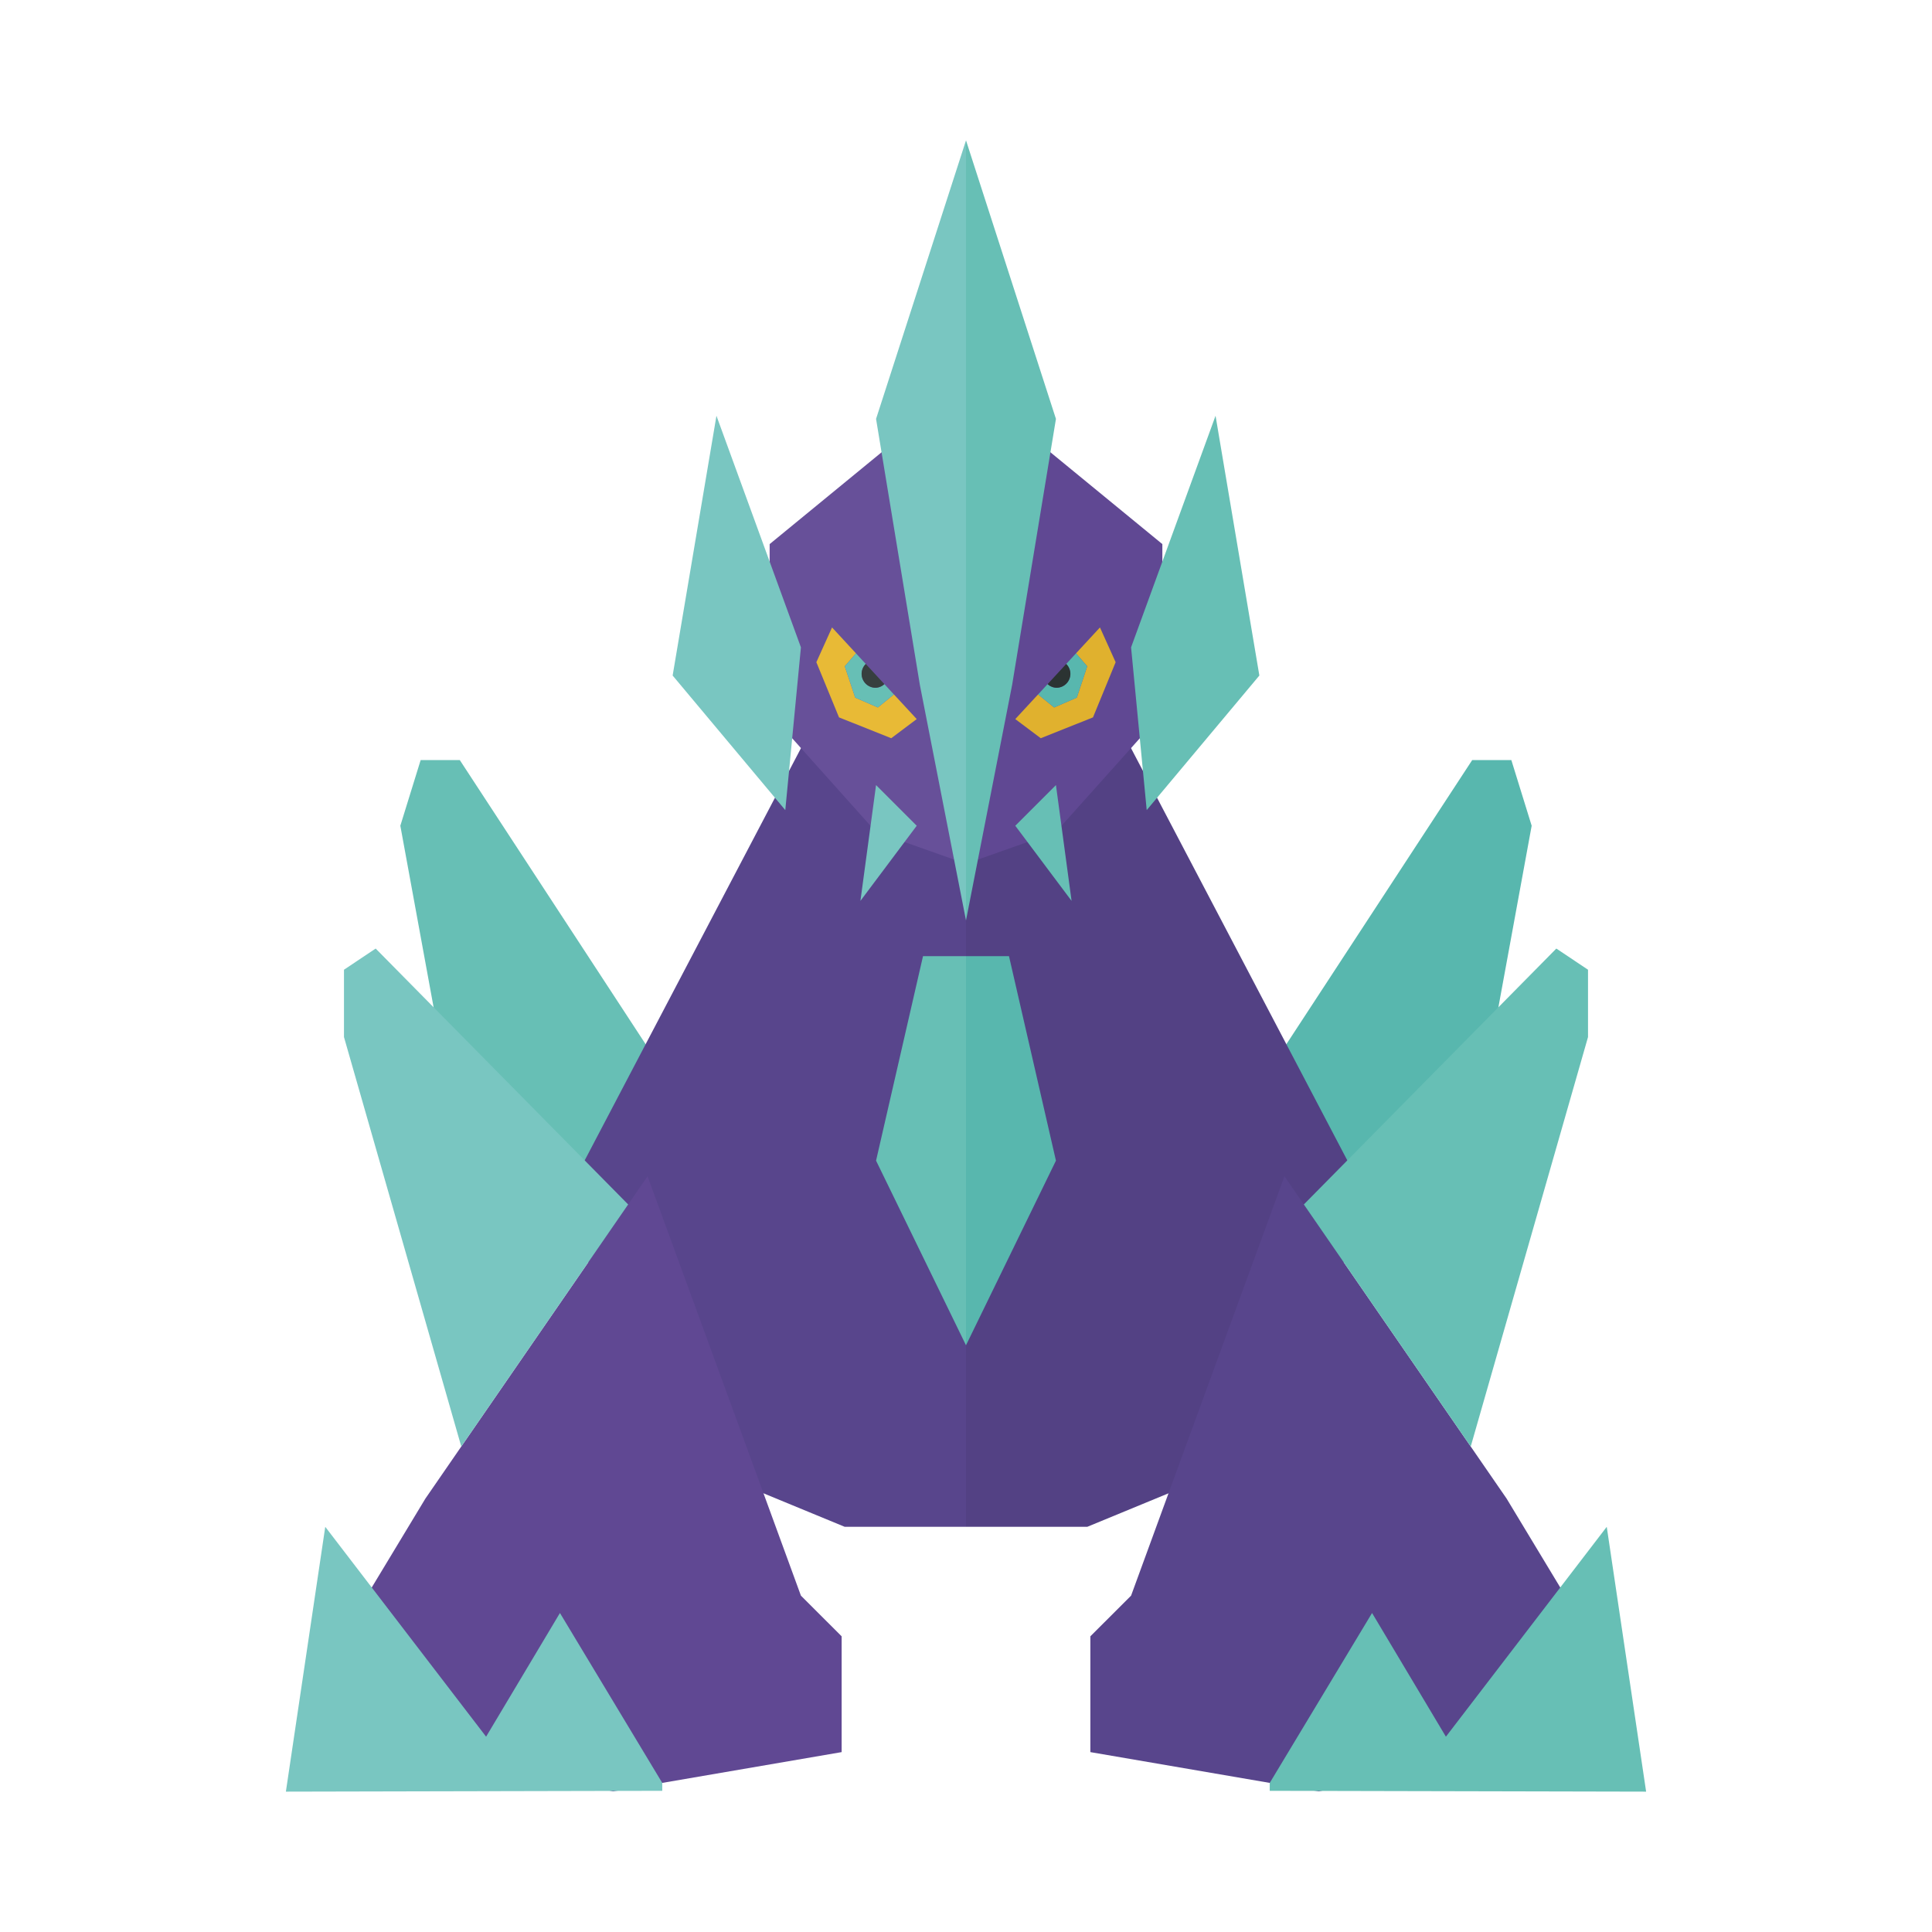 <svg xmlns="http://www.w3.org/2000/svg" width="100%" height="100%" viewBox="-2.72 -2.72 37.44 37.44"><path fill="#67bfb5" d="M5.827 17.588l-.789-4.306.394-1.273h.758l4.125 6.307-1.335 2.305-3.153-3.033z"/><path fill="#58458c" d="M13.286 10.856l-5.155 9.825 2.578 4.974 2.941 1.213H16V10.856h-2.714z"/><path fill="#675099" d="M15.227 5.337l-3.032 2.487v3.275l2.062 2.304 1.743.616V5.337h-.773z"/><path fill="#79c6c1" d="M14.257 5.398l.849 5.155.894 4.564V0l-1.743 5.398z"/><path fill="#67bfb5" d="M15.167 15.809l-.91 3.963L16 23.35v-7.541h-.833z"/><path fill="#79c6c1" d="M11.164 5.337l1.637 4.488-.303 3.154-2.183-2.608.849-5.034zm3.093 7.157l-.303 2.244 1.091-1.456-.788-.788z"/><path fill="#604893" d="M12.801 28.202l.789.788v2.244l-4.428.76-5.276-1.063-.303-1.395 1.94-3.214 4.306-6.247 2.972 8.127z"/><path fill="#79c6c1" d="M8.131 28.538l1.983 3.293v.153L2.82 32l.763-5.132L6.7 30.935l1.431-2.397zM3.946 17.377l2.273 7.935 3.234-4.691-4.893-4.959-.614.41v1.305z"/><path fill="#e8ba36" d="M13.404 9.439l.464.502-.217.251.202.607.439.191.311-.253.442.478-.494.371-1.012-.404-.439-1.069.304-.674z"/><path fill="#67bfb5" d="M13.868 9.941l.19.206a.27.27 0 00.189.461.264.264 0 00.172-.07l.184.2-.311.252-.439-.19-.202-.608z"/><path fill="#373f3f" d="M13.977 10.338a.268.268 0 01.081-.191l.36.39a.264.264 0 01-.171.071.27.27 0 01-.27-.27z"/><path fill="#58b7ae" d="M26.173 17.588l.789-4.306-.394-1.273h-.758l-4.125 6.307 1.335 2.305 3.153-3.033z"/><path fill="#534184" d="M18.714 10.856l5.155 9.825-2.578 4.974-2.941 1.213H16V10.856h2.714z"/><path fill="#604893" d="M16.773 5.337l3.032 2.487v3.275l-2.062 2.304-1.743.616V5.337h.773z"/><path fill="#67bfb5" d="M17.743 5.398l-.849 5.155L16 15.117V0l1.743 5.398z"/><path fill="#58b7ae" d="M16.833 15.809l.91 3.963L16 23.35v-7.541h.833z"/><path fill="#67bfb5" d="M20.836 5.337l-1.637 4.488.303 3.154 2.183-2.608-.849-5.034zm-3.093 7.157l.303 2.244-1.091-1.456.788-.788z"/><path fill="#58458c" d="M19.199 28.202l-.789.788v2.244l4.428.76 5.276-1.063.303-1.395-1.94-3.214-4.306-6.247-2.972 8.127z"/><path fill="#67bfb5" d="M23.869 28.538l-1.983 3.293v.153L29.18 32l-.763-5.132-3.117 4.067-1.431-2.397zm4.185-11.161l-2.273 7.935-3.234-4.691 4.893-4.959.614.41v1.305z"/><path fill="#e0b12e" d="M18.596 9.439l-.464.502.217.251-.202.607-.439.191-.311-.253-.442.478.494.371 1.012-.404.439-1.069-.304-.674z"/><path fill="#58b7ae" d="M18.132 9.941l-.19.206a.27.27 0 01-.189.461.264.264 0 01-.172-.07l-.184.2.311.252.439-.19.202-.608z"/><path fill="#2b3332" d="M18.023 10.338a.268.268 0 00-.081-.191l-.36.39a.264.264 0 00.171.071.27.27 0 00.27-.27z"/></svg>